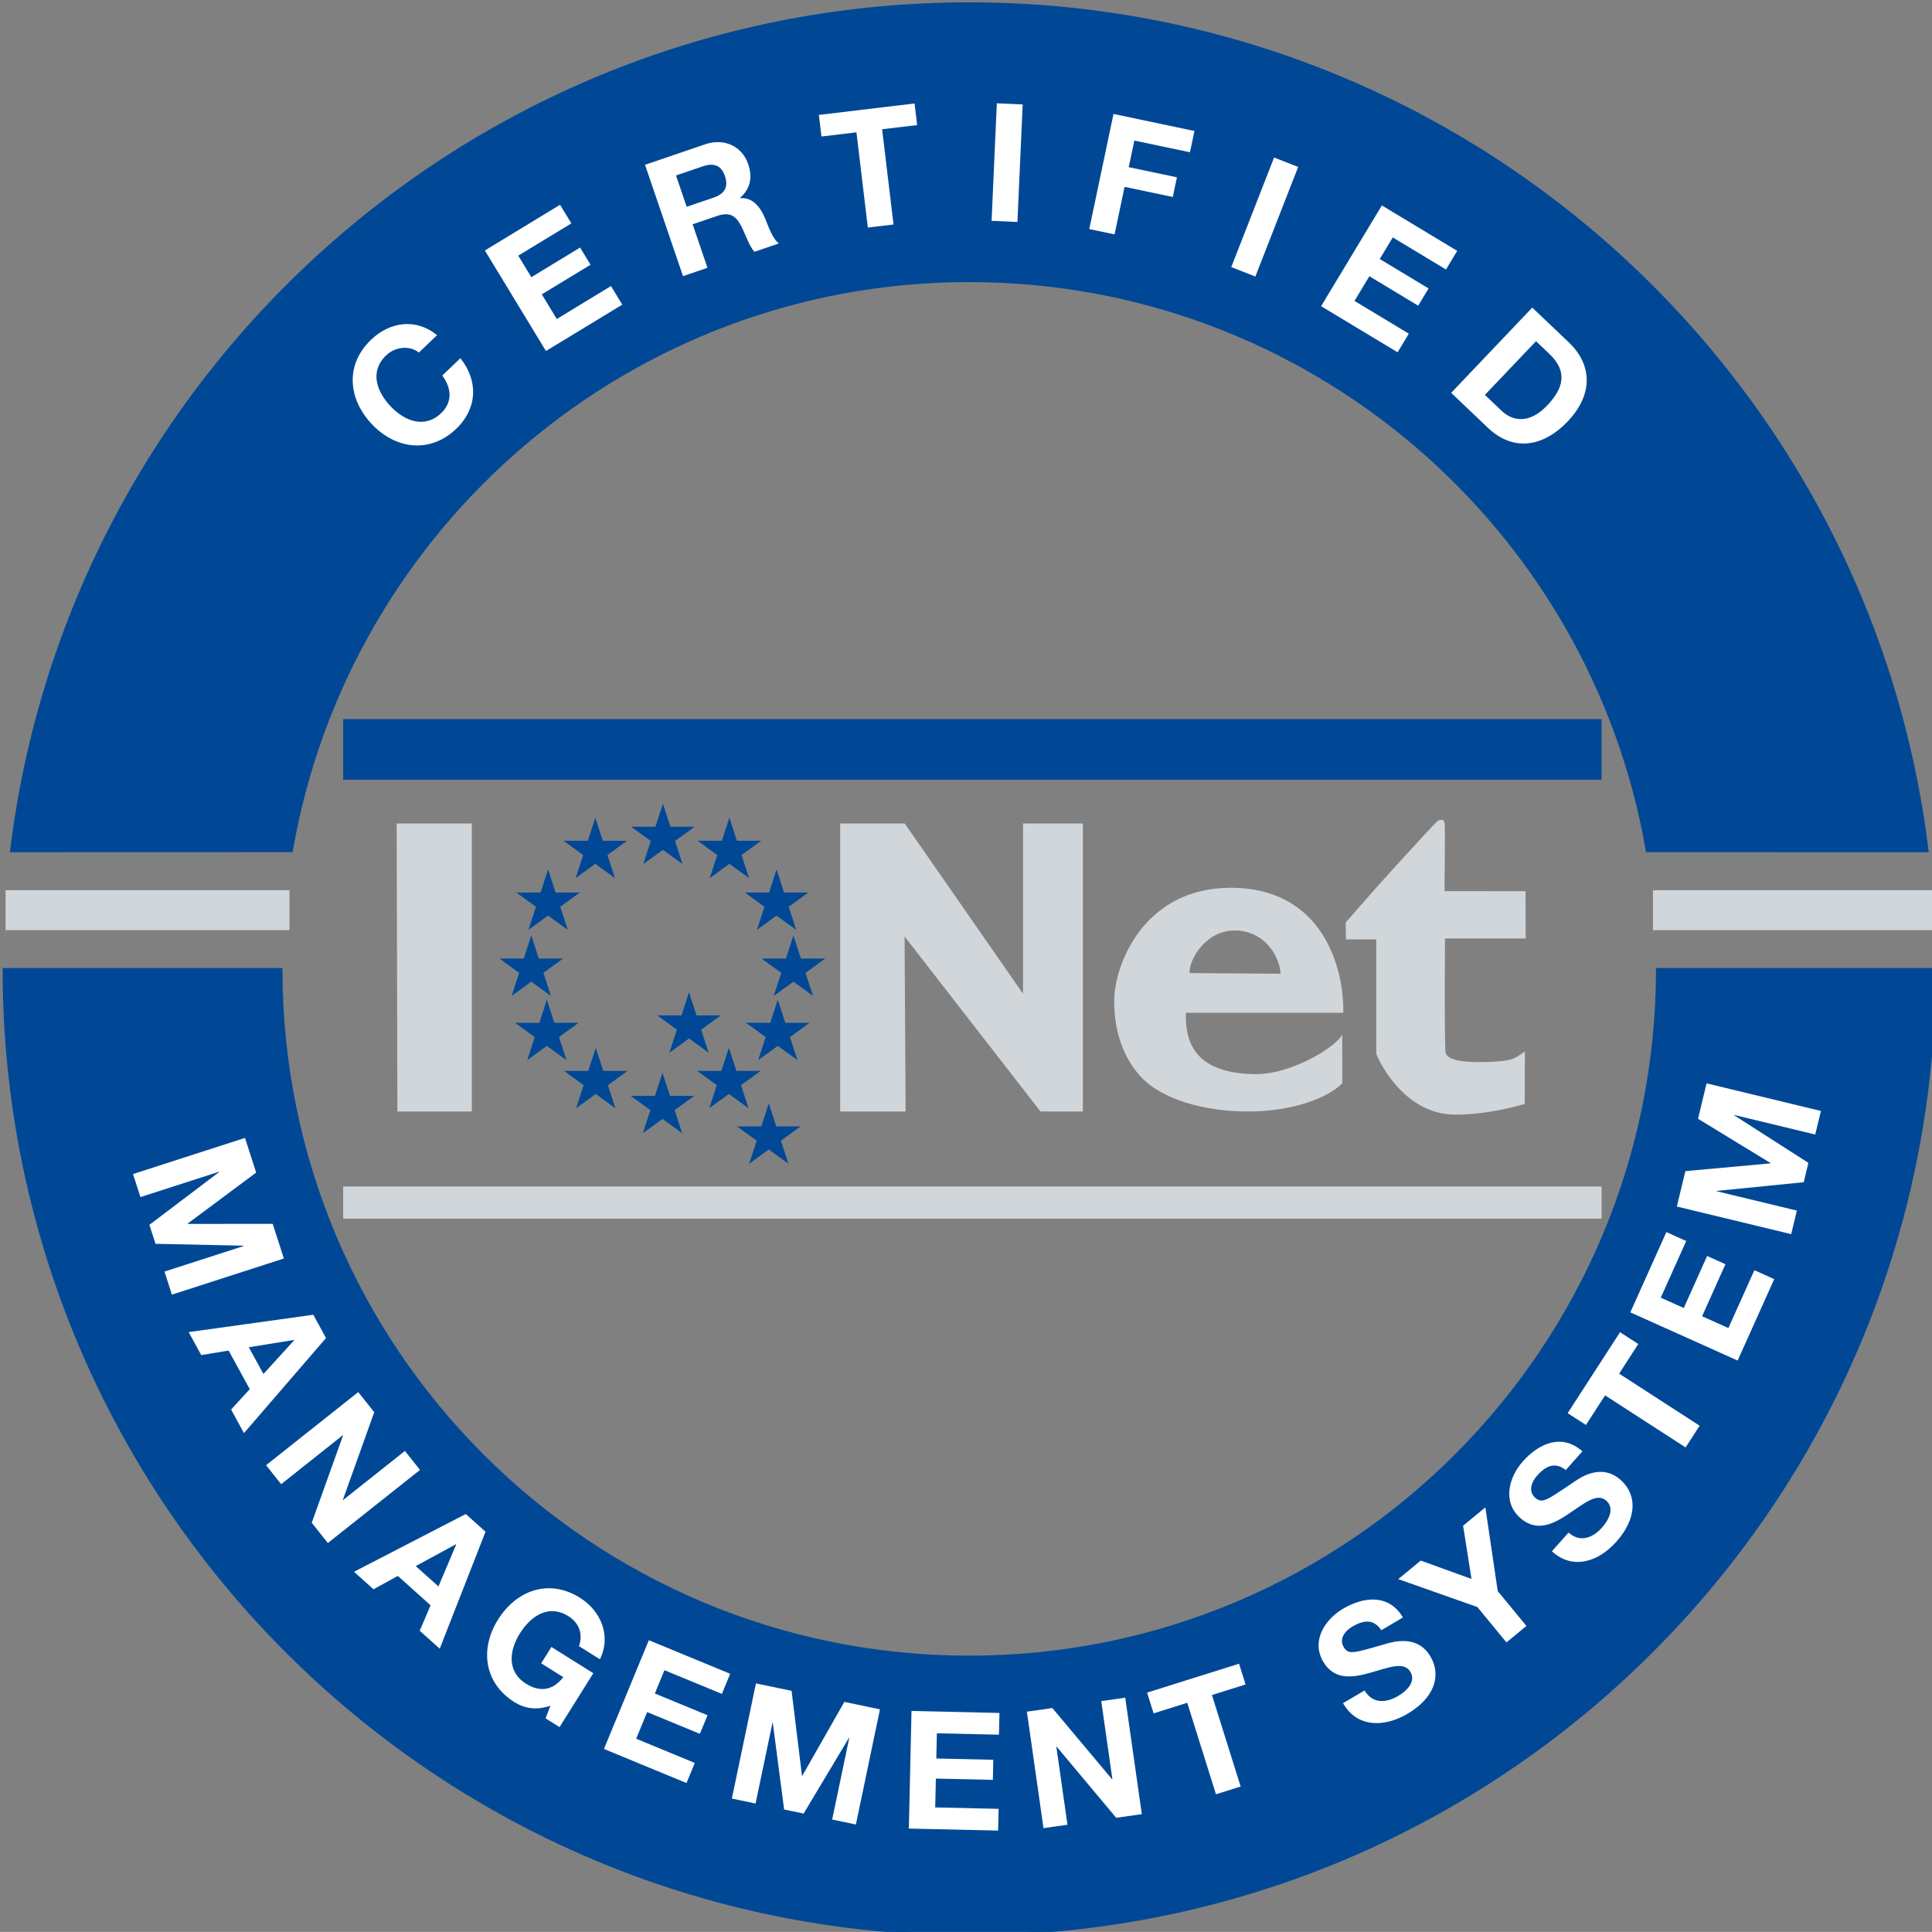<?xml version="1.0" encoding="UTF-8" standalone="no"?>
<!-- Created with Inkscape (http://www.inkscape.org/) -->

<svg
   xmlns:dc="http://purl.org/dc/elements/1.1/"
   xmlns:cc="http://creativecommons.org/ns#"
   xmlns:rdf="http://www.w3.org/1999/02/22-rdf-syntax-ns#"
   xmlns:svg="http://www.w3.org/2000/svg"
   xmlns="http://www.w3.org/2000/svg"
   xmlns:sodipodi="http://sodipodi.sourceforge.net/DTD/sodipodi-0.dtd"
   xmlns:inkscape="http://www.inkscape.org/namespaces/inkscape"
   width="25mm"
   height="24.999mm"
   viewBox="0 0 25 24.999"
   version="1.1"
   id="svg8"
   inkscape:version="0.92.4 (unknown)"
   sodipodi:docname="IQNet.svg">
  <rect x="0" y="0" width="25" height="24.999" fill="#808080" stroke="none"/>
  <defs
     id="defs2">
    <clipPath
       clipPathUnits="userSpaceOnUse"
       id="clipPath118">
      <path
         d="M 0,0 H 595.276 V 841.89 H 0 Z"
         id="path116"
         inkscape:connector-curvature="0" />
    </clipPath>
    <clipPath
       clipPathUnits="userSpaceOnUse"
       id="clipPath190">
      <path
         d="M 0,0 H 595.276 V 841.89 H 0 Z"
         id="path188"
         inkscape:connector-curvature="0" />
    </clipPath>
    <clipPath
       clipPathUnits="userSpaceOnUse"
       id="clipPath218">
      <path
         d="M 0,0 H 595.276 V 841.89 H 0 Z"
         id="path216"
         inkscape:connector-curvature="0" />
    </clipPath>
    <clipPath
       clipPathUnits="userSpaceOnUse"
       id="clipPath234">
      <path
         d="M 0,0 H 595.276 V 841.89 H 0 Z"
         id="path232"
         inkscape:connector-curvature="0" />
    </clipPath>
    <clipPath
       clipPathUnits="userSpaceOnUse"
       id="clipPath266">
      <path
         d="M 0,0 H 595.276 V 841.89 H 0 Z"
         id="path264"
         inkscape:connector-curvature="0" />
    </clipPath>
    <clipPath
       clipPathUnits="userSpaceOnUse"
       id="clipPath294">
      <path
         d="M 0,0 H 595.276 V 841.89 H 0 Z"
         id="path292"
         inkscape:connector-curvature="0" />
    </clipPath>
    <clipPath
       clipPathUnits="userSpaceOnUse"
       id="clipPath326">
      <path
         d="M 0,0 H 595.276 V 841.89 H 0 Z"
         id="path324"
         inkscape:connector-curvature="0" />
    </clipPath>
    <clipPath
       clipPathUnits="userSpaceOnUse"
       id="clipPath342">
      <path
         d="M 0,0 H 595.276 V 841.89 H 0 Z"
         id="path340"
         inkscape:connector-curvature="0" />
    </clipPath>
  </defs>
  <sodipodi:namedview
     id="base"
     pagecolor="#ffffff"
     bordercolor="#666666"
     borderopacity="1.0"
     inkscape:pageopacity="0.0"
     inkscape:pageshadow="2"
     inkscape:zoom="3.959798"
     inkscape:cx="101.40902"
     inkscape:cy="59.022769"
     inkscape:document-units="mm"
     inkscape:current-layer="layer1"
     showgrid="false"
     fit-margin-top="0"
     fit-margin-left="0"
     fit-margin-right="0"
     fit-margin-bottom="0"
     inkscape:window-width="1920"
     inkscape:window-height="1012"
     inkscape:window-x="1920"
     inkscape:window-y="0"
     inkscape:window-maximized="1" />
  <g
     inkscape:label="Layer 1"
     inkscape:groupmode="layer"
     id="layer1"
     transform="translate(164.446,-143.893)">
    <g
       id="g1777"
       transform="matrix(0.353,0,0,-0.353,-218.15,96.813)"
       inkscape:export-xdpi="96"
       inkscape:export-ydpi="96">
      <path
         inkscape:connector-curvature="0"
         id="path96"
         style="fill:#004896;fill-opacity:1;fill-rule:nonzero;stroke:none"
         d="m 164.716,-159.733 h 46.129 v -2.22 h -46.129 z" />
      <path
         inkscape:connector-curvature="0"
         id="path98"
         style="fill:#d1d6da;fill-opacity:1;fill-rule:nonzero;stroke:none"
         d="m 164.716,-176.864 h 46.129 v -1.178 h -46.129 z" />
      <path
         inkscape:connector-curvature="0"
         id="path100"
         style="fill:#d1d6da;fill-opacity:1;fill-rule:nonzero;stroke:none"
         d="m 152.341,-166.004 h 10.407 v -1.463 h -10.407 z" />
      <path
         inkscape:connector-curvature="0"
         id="path102"
         style="fill:#d1d6da;fill-opacity:1;fill-rule:nonzero;stroke:none"
         d="m 212.729,-166.004 h 10.233 v -1.463 h -10.233 z" />
      <g
         transform="translate(166.703,-174.116)"
         id="g104">
        <path
           inkscape:connector-curvature="0"
           id="path106"
           style="fill:#d1d6da;fill-opacity:1;fill-rule:nonzero;stroke:none"
           d="M 0,0 -0.026,10.558 H 2.729 V 0 Z" />
      </g>
      <g
         transform="translate(182.935,-174.116)"
         id="g108">
        <path
           inkscape:connector-curvature="0"
           id="path110"
           style="fill:#d1d6da;fill-opacity:1;fill-rule:nonzero;stroke:none"
           d="m 0,0 v 10.558 h 2.365 l 4.337,-6.24 v 6.24 H 8.896 V 0 H 7.342 L 2.36,6.417 2.398,0 Z" />
      </g>
      <g
         transform="translate(23.964,-233.33)"
         id="g112">
        <g
           clip-path="url(#clipPath118)"
           id="g114">
          <g
             transform="translate(177.374,62.048)"
             id="g120">
            <path
               inkscape:connector-curvature="0"
               id="path122"
               style="fill:#d1d6da;fill-opacity:1;fill-rule:nonzero;stroke:none"
               d="m 0,0 0.003,-1.794 c -0.528,-0.56 -1.875,-1.04 -3.454,-1.04 -1.607,0 -3.222,0.447 -3.994,1.342 -0.609,0.716 -0.914,1.62 -0.914,2.712 0,1.305 1.069,4.127 4.237,4.147 C -0.686,5.389 0.074,2.38 0.039,0.785 H -5.736 C -5.719,0.168 -5.788,-1.448 -3.177,-1.463 -1.794,-1.471 -0.133,-0.394 0,0 M -2.262,2.217 C -2.28,2.821 -2.834,3.816 -3.968,3.802 -4.959,3.79 -5.605,2.809 -5.599,2.24 Z" />
          </g>
          <g
             transform="translate(184.093,67.29)"
             id="g124">
            <path
               inkscape:connector-curvature="0"
               id="path126"
               style="fill:#d1d6da;fill-opacity:1;fill-rule:nonzero;stroke:none"
               d="m 0,0 0.007,-1.734 h -2.959 c 0,0 -0.022,-3.37 0.012,-4.01 0.009,-0.159 -0.164,-0.58 1.592,-0.514 0.913,0.035 0.925,0.119 1.325,0.382 l -0.006,-1.925 c -0.718,-0.202 -1.656,-0.395 -2.565,-0.389 -1.959,0.013 -2.879,2.183 -2.879,2.24 -0.001,0.001 0,4.182 0,4.182 h -1.109 l -0.011,0.617 c 0,0 0.916,1.066 1.851,2.091 0.59,0.647 1.478,1.616 1.497,1.611 0.067,0.073 0.279,0.122 0.278,-0.068 0.029,-0.008 -0.003,-2.48 -0.003,-2.48 z" />
          </g>
        </g>
      </g>
      <g
         transform="translate(172.902,-172.233)"
         id="g128">
        <path
           inkscape:connector-curvature="0"
           id="path130"
           style="fill:#004896;fill-opacity:1;fill-rule:nonzero;stroke:none"
           d="M 0,0 -0.72,0.523 -1.44,0 l 0.275,0.846 -0.72,0.523 h 0.89 L -0.72,2.216 -0.445,1.37 0.445,1.369 -0.275,0.846 Z" />
      </g>
      <g
         transform="translate(172.331,-169.879)"
         id="g132">
        <path
           inkscape:connector-curvature="0"
           id="path134"
           style="fill:#004896;fill-opacity:1;fill-rule:nonzero;stroke:none"
           d="M 0,0 -0.72,0.523 -1.44,0 -1.165,0.846 -1.885,1.37 h 0.89 L -0.72,2.216 -0.445,1.37 h 0.89 l -0.72,-0.524 z" />
      </g>
      <g
         transform="translate(172.948,-167.457)"
         id="g136">
        <path
           inkscape:connector-curvature="0"
           id="path138"
           style="fill:#004896;fill-opacity:1;fill-rule:nonzero;stroke:none"
           d="M 0,0 -0.72,0.523 -1.44,0 l 0.275,0.846 -0.72,0.523 h 0.89 l 0.275,0.847 0.275,-0.847 h 0.89 l -0.72,-0.523 z" />
      </g>
      <g
         transform="translate(174.678,-165.56)"
         id="g140">
        <path
           inkscape:connector-curvature="0"
           id="path142"
           style="fill:#004896;fill-opacity:1;fill-rule:nonzero;stroke:none"
           d="M 0,0 -0.72,0.523 -1.44,0 l 0.275,0.846 -0.72,0.523 h 0.89 l 0.275,0.847 0.275,-0.847 h 0.89 l -0.72,-0.523 z" />
      </g>
      <g
         transform="translate(177.156,-165.046)"
         id="g144">
        <path
           inkscape:connector-curvature="0"
           id="path146"
           style="fill:#004896;fill-opacity:1;fill-rule:nonzero;stroke:none"
           d="M 0,0 -0.72,0.523 -1.44,0 l 0.275,0.846 -0.72,0.523 h 0.89 L -0.72,2.216 -0.445,1.37 0.445,1.369 -0.275,0.846 Z" />
      </g>
      <g
         transform="translate(174.695,-173.996)"
         id="g148">
        <path
           inkscape:connector-curvature="0"
           id="path150"
           style="fill:#004896;fill-opacity:1;fill-rule:nonzero;stroke:none"
           d="M 0,0 -0.72,0.523 -1.44,0 l 0.275,0.846 -0.72,0.523 h 0.89 l 0.275,0.847 0.275,-0.847 h 0.89 l -0.72,-0.523 z" />
      </g>
      <g
         transform="translate(177.141,-174.911)"
         id="g152">
        <path
           inkscape:connector-curvature="0"
           id="path154"
           style="fill:#004896;fill-opacity:1;fill-rule:nonzero;stroke:none"
           d="M 0,0 -0.72,0.523 -1.44,0 l 0.275,0.846 -0.72,0.523 h 0.89 l 0.275,0.847 0.275,-0.847 h 0.89 l -0.72,-0.523 z" />
      </g>
      <g
         transform="translate(179.928,-172.233)"
         id="g156">
        <path
           inkscape:connector-curvature="0"
           id="path158"
           style="fill:#004896;fill-opacity:1;fill-rule:nonzero;stroke:none"
           d="M 0,0 0.72,0.523 1.44,0 1.165,0.846 1.885,1.369 H 0.995 L 0.72,2.216 0.445,1.37 -0.445,1.369 0.275,0.846 Z" />
      </g>
      <g
         transform="translate(180.5,-169.879)"
         id="g160">
        <path
           inkscape:connector-curvature="0"
           id="path162"
           style="fill:#004896;fill-opacity:1;fill-rule:nonzero;stroke:none"
           d="M 0,0 0.72,0.523 1.44,0 1.165,0.846 1.885,1.37 H 0.995 L 0.72,2.216 0.445,1.37 h -0.89 l 0.72,-0.524 z" />
      </g>
      <g
         transform="translate(179.883,-167.457)"
         id="g164">
        <path
           inkscape:connector-curvature="0"
           id="path166"
           style="fill:#004896;fill-opacity:1;fill-rule:nonzero;stroke:none"
           d="M 0,0 0.72,0.523 1.44,0 1.165,0.846 1.885,1.369 H 0.995 L 0.72,2.216 0.445,1.369 h -0.89 l 0.72,-0.523 z" />
      </g>
      <g
         transform="translate(178.153,-165.56)"
         id="g168">
        <path
           inkscape:connector-curvature="0"
           id="path170"
           style="fill:#004896;fill-opacity:1;fill-rule:nonzero;stroke:none"
           d="M 0,0 0.72,0.523 1.44,0 1.165,0.846 1.885,1.369 H 0.995 L 0.72,2.216 0.445,1.369 h -0.89 l 0.72,-0.523 z" />
      </g>
      <g
         transform="translate(178.135,-173.996)"
         id="g172">
        <path
           inkscape:connector-curvature="0"
           id="path174"
           style="fill:#004896;fill-opacity:1;fill-rule:nonzero;stroke:none"
           d="M 0,0 0.72,0.523 1.44,0 1.165,0.846 1.885,1.369 H 0.995 L 0.72,2.216 0.445,1.369 h -0.89 l 0.72,-0.523 z" />
      </g>
      <g
         transform="translate(176.673,-171.962)"
         id="g176">
        <path
           inkscape:connector-curvature="0"
           id="path178"
           style="fill:#004896;fill-opacity:1;fill-rule:nonzero;stroke:none"
           d="M 0,0 0.72,0.523 1.44,0 1.165,0.846 1.885,1.369 H 0.995 L 0.72,2.216 0.445,1.369 h -0.89 l 0.72,-0.523 z" />
      </g>
      <g
         transform="translate(179.598,-176.031)"
         id="g180">
        <path
           inkscape:connector-curvature="0"
           id="path182"
           style="fill:#004896;fill-opacity:1;fill-rule:nonzero;stroke:none"
           d="M 0,0 0.72,0.523 1.44,0 1.165,0.846 1.885,1.37 H 0.995 L 0.72,2.216 0.445,1.37 h -0.89 l 0.72,-0.524 z" />
      </g>
      <g
         transform="translate(23.964,-233.33)"
         id="g184">
        <g
           clip-path="url(#clipPath190)"
           id="g186">
          <g
             transform="translate(138.867,68.759)"
             id="g192">
            <path
               inkscape:connector-curvature="0"
               id="path194"
               style="fill:#004896;fill-opacity:1;fill-rule:nonzero;stroke:none"
               d="m 0,0 c 2.045,11.868 12.378,20.897 24.832,20.897 12.455,0 22.8,-9.03 24.844,-20.899 L 59.965,-0.003 C 57.84,17.51 42.921,31.077 24.832,31.077 6.742,31.077 -8.165,17.51 -10.29,-0.003 Z" />
          </g>
          <g
             transform="translate(138.867,68.759)"
             id="g196">
            <path
               inkscape:connector-curvature="0"
               id="path198"
               style="fill:none;stroke:#004896;stroke-width:0.075;stroke-linecap:butt;stroke-linejoin:miter;stroke-miterlimit:3.864;stroke-dasharray:none;stroke-opacity:1"
               d="m 0,0 c 2.045,11.868 12.378,20.897 24.832,20.897 12.455,0 22.8,-9.03 24.844,-20.899 L 59.965,-0.003 C 57.84,17.51 42.921,31.077 24.832,31.077 6.742,31.077 -8.165,17.51 -10.29,-0.003 Z" />
          </g>
          <g
             transform="translate(188.914,64.437)"
             id="g200">
            <path
               inkscape:connector-curvature="0"
               id="path202"
               style="fill:#004896;fill-opacity:1;fill-rule:nonzero;stroke:none"
               d="m 0,0 c 0,-13.921 -11.292,-25.207 -25.215,-25.207 -13.924,0 -25.211,11.286 -25.211,25.207 h -10.183 c 0,-19.544 15.846,-35.388 35.394,-35.388 19.547,0 35.397,15.844 35.397,35.388 z" />
          </g>
          <g
             transform="translate(188.914,64.437)"
             id="g204">
            <path
               inkscape:connector-curvature="0"
               id="path206"
               style="fill:none;stroke:#004896;stroke-width:0.075;stroke-linecap:butt;stroke-linejoin:miter;stroke-miterlimit:3.864;stroke-dasharray:none;stroke-opacity:1"
               d="m 0,0 c 0,-13.921 -11.292,-25.207 -25.215,-25.207 -13.924,0 -25.211,11.286 -25.211,25.207 h -10.183 c 0,-19.544 15.846,-35.388 35.394,-35.388 19.547,0 35.397,15.844 35.397,35.388 z" />
          </g>
        </g>
      </g>
      <g
         transform="translate(180.525,-198.843)"
         id="g208">
        <path
           inkscape:connector-curvature="0"
           id="path210"
           style="fill:#ffffff;fill-opacity:1;fill-rule:nonzero;stroke:none"
           d="M 0,0 -0.124,1.727 Z" />
      </g>
      <g
         transform="translate(23.964,-233.33)"
         id="g212">
        <g
           clip-path="url(#clipPath218)"
           id="g214">
          <g
             transform="translate(143.528,87.036)"
             id="g220">
            <path
               inkscape:connector-curvature="0"
               id="path222"
               style="fill:#ffffff;fill-opacity:1;fill-rule:nonzero;stroke:none"
               d="m 0,0 c -0.34,0.268 -0.863,0.219 -1.203,-0.106 -0.615,-0.589 -0.345,-1.334 0.178,-1.879 0.497,-0.519 1.229,-0.822 1.844,-0.233 0.419,0.401 0.379,0.915 0.038,1.375 L 1.52,-0.208 C 2.194,-1.051 2.134,-2.062 1.371,-2.793 0.407,-3.717 -0.85,-3.54 -1.71,-2.641 c -0.886,0.924 -1.008,2.187 -0.044,3.11 0.685,0.656 1.645,0.806 2.417,0.166 z" />
          </g>
        </g>
      </g>
      <g
         transform="translate(169.91,-142.553)"
         id="g224">
        <path
           inkscape:connector-curvature="0"
           id="path226"
           style="fill:#ffffff;fill-opacity:1;fill-rule:nonzero;stroke:none"
           d="M 0,0 2.756,1.675 3.17,0.993 1.224,-0.189 l 0.48,-0.79 1.786,1.086 0.383,-0.63 -1.786,-1.085 0.549,-0.904 1.987,1.208 0.414,-0.681 -2.798,-1.7 z" />
      </g>
      <g
         transform="translate(23.964,-233.33)"
         id="g228">
        <g
           clip-path="url(#clipPath234)"
           id="g230">
          <g
             transform="translate(151.817,93.918)"
             id="g236">
            <path
               inkscape:connector-curvature="0"
               id="path238"
               style="fill:#ffffff;fill-opacity:1;fill-rule:nonzero;stroke:none"
               d="M 0,0 2.201,0.75 C 2.932,1 3.569,0.649 3.779,0.032 3.943,-0.449 3.872,-0.875 3.482,-1.212 l 0.004,-0.011 c 0.479,0.036 0.751,-0.35 0.92,-0.752 0.105,-0.252 0.263,-0.734 0.501,-0.908 L 4.01,-3.189 C 3.813,-2.969 3.691,-2.57 3.534,-2.26 3.325,-1.853 3.094,-1.721 2.643,-1.875 L 1.745,-2.181 2.289,-3.776 1.392,-4.081 Z m 1.527,-1.54 0.983,0.335 c 0.4,0.136 0.559,0.382 0.419,0.794 -0.135,0.394 -0.41,0.491 -0.811,0.355 L 1.135,-0.391 Z" />
          </g>
        </g>
      </g>
      <g
         transform="translate(183.531,-138.222)"
         id="g240">
        <path
           inkscape:connector-curvature="0"
           id="path242"
           style="fill:#ffffff;fill-opacity:1;fill-rule:nonzero;stroke:none"
           d="M 0,0 -1.283,-0.153 -1.378,0.638 2.13,1.058 2.225,0.266 0.941,0.113 1.359,-3.378 0.417,-3.49 Z" />
      </g>
      <g
         transform="translate(188.677,-137.158)"
         id="g244">
        <path
           inkscape:connector-curvature="0"
           id="path246"
           style="fill:#ffffff;fill-opacity:1;fill-rule:nonzero;stroke:none"
           d="M 0,0 0.947,-0.042 0.755,-4.35 -0.192,-4.308 Z" />
      </g>
      <g
         transform="translate(192.954,-137.548)"
         id="g248">
        <path
           inkscape:connector-curvature="0"
           id="path250"
           style="fill:#ffffff;fill-opacity:1;fill-rule:nonzero;stroke:none"
           d="M 0,0 2.967,-0.625 2.803,-1.405 0.764,-0.976 0.558,-1.951 2.325,-2.323 2.173,-3.044 0.406,-2.672 0.039,-4.415 -0.889,-4.22 Z" />
      </g>
      <g
         transform="translate(198.84,-139.146)"
         id="g252">
        <path
           inkscape:connector-curvature="0"
           id="path254"
           style="fill:#ffffff;fill-opacity:1;fill-rule:nonzero;stroke:none"
           d="m 0,0 0.883,-0.345 -1.569,-4.017 -0.883,0.346 z" />
      </g>
      <g
         transform="translate(202.791,-140.902)"
         id="g256">
        <path
           inkscape:connector-curvature="0"
           id="path258"
           style="fill:#ffffff;fill-opacity:1;fill-rule:nonzero;stroke:none"
           d="M 0,0 2.762,-1.665 2.35,-2.348 0.4,-1.172 -0.077,-1.964 1.712,-3.043 1.332,-3.674 -0.458,-2.595 -1.003,-3.5 0.988,-4.701 0.577,-5.383 l -2.804,1.69 z" />
      </g>
      <g
         transform="translate(23.964,-233.33)"
         id="g260">
        <g
           clip-path="url(#clipPath266)"
           id="g262">
          <g
             transform="translate(184.34,88.683)"
             id="g268">
            <path
               inkscape:connector-curvature="0"
               id="path270"
               style="fill:#ffffff;fill-opacity:1;fill-rule:nonzero;stroke:none"
               d="M 0,0 1.348,-1.282 C 2.157,-2.052 2.283,-3.139 1.296,-4.176 0.434,-5.081 -0.67,-5.314 -1.624,-4.407 l -1.348,1.282 z m -1.736,-3.2 0.613,-0.583 c 0.398,-0.379 1.012,-0.496 1.67,0.195 0.599,0.63 0.763,1.241 0.081,1.891 l -0.49,0.466 z" />
          </g>
        </g>
      </g>
      <g
         transform="translate(161.116,-175.084)"
         id="g272">
        <path
           inkscape:connector-curvature="0"
           id="path274"
           style="fill:#ffffff;fill-opacity:1;fill-rule:nonzero;stroke:none"
           d="m 0,0 0.41,-1.271 -2.513,-1.87 0.004,-0.011 3.115,0.002 0.41,-1.27 -4.104,-1.324 -0.273,0.845 2.909,0.938 -0.004,0.011 -3.233,0.068 -0.224,0.696 2.555,1.935 -0.004,0.011 -2.88,-0.929 -0.272,0.845 z" />
      </g>
      <g
         transform="translate(163.62,-181.566)"
         id="g276">
        <path
           inkscape:connector-curvature="0"
           id="path278"
           style="fill:#ffffff;fill-opacity:1;fill-rule:nonzero;stroke:none"
           d="m 0,0 0.467,-0.853 -3.008,-3.486 -0.472,0.864 0.685,0.747 -0.775,1.415 -1.004,-0.165 -0.461,0.842 z m -2.364,-1.191 0.537,-0.98 1.127,1.237 -0.006,0.01 z" />
      </g>
      <g
         transform="translate(165.268,-184.401)"
         id="g280">
        <path
           inkscape:connector-curvature="0"
           id="path282"
           style="fill:#ffffff;fill-opacity:1;fill-rule:nonzero;stroke:none"
           d="m 0,0 0.586,-0.738 -1.148,-3.208 0.008,-0.01 2.266,1.799 0.552,-0.696 -3.378,-2.68 -0.59,0.743 1.147,3.199 -0.008,0.01 -2.261,-1.795 -0.552,0.696 z" />
      </g>
      <g
         transform="translate(169.21,-188.871)"
         id="g284">
        <path
           inkscape:connector-curvature="0"
           id="path286"
           style="fill:#ffffff;fill-opacity:1;fill-rule:nonzero;stroke:none"
           d="m 0,0 0.724,-0.649 -1.679,-4.287 -0.733,0.657 0.398,0.933 -1.2,1.077 -0.893,-0.489 -0.715,0.641 z m -1.834,-1.909 0.832,-0.746 0.652,1.541 -0.009,0.008 z" />
      </g>
      <g
         transform="translate(23.964,-233.33)"
         id="g288">
        <g
           clip-path="url(#clipPath294)"
           id="g290">
          <g
             transform="translate(148.349,37.435)"
             id="g296">
            <path
               inkscape:connector-curvature="0"
               id="path298"
               style="fill:#ffffff;fill-opacity:1;fill-rule:nonzero;stroke:none"
               d="m 0,0 c -0.509,-0.187 -0.964,-0.094 -1.317,0.127 -1.131,0.709 -1.267,1.971 -0.606,3.025 0.68,1.085 1.874,1.512 3.005,0.803 C 1.829,3.487 2.247,2.583 1.814,1.7 L 1.047,2.181 C 1.208,2.643 1.037,3.042 0.659,3.279 -0.063,3.732 -0.719,3.288 -1.12,2.648 -1.502,2.039 -1.615,1.255 -0.894,0.803 -0.372,0.475 0.106,0.568 0.47,1.045 L -0.339,1.552 0.037,2.151 1.572,1.188 0.334,-0.787 -0.178,-0.466 Z" />
          </g>
        </g>
      </g>
      <g
         transform="translate(175.921,-193.497)"
         id="g300">
        <path
           inkscape:connector-curvature="0"
           id="path302"
           style="fill:#ffffff;fill-opacity:1;fill-rule:nonzero;stroke:none"
           d="M 0,0 2.981,-1.23 2.677,-1.967 0.572,-1.099 0.22,-1.953 2.151,-2.75 1.87,-3.431 -0.062,-2.634 -0.465,-3.611 1.684,-4.498 1.38,-5.235 -1.646,-3.986 Z" />
      </g>
      <g
         transform="translate(179.847,-195.08)"
         id="g304">
        <path
           inkscape:connector-curvature="0"
           id="path306"
           style="fill:#ffffff;fill-opacity:1;fill-rule:nonzero;stroke:none"
           d="m 0,0 1.306,-0.273 0.381,-3.11 0.012,-0.002 1.541,2.707 1.306,-0.273 -0.883,-4.221 -0.869,0.182 0.626,2.991 -0.012,0.003 -1.66,-2.775 -0.715,0.149 -0.416,3.178 -0.011,0.003 -0.62,-2.962 -0.869,0.182 z" />
      </g>
      <g
         transform="translate(185.549,-196.09)"
         id="g308">
        <path
           inkscape:connector-curvature="0"
           id="path310"
           style="fill:#ffffff;fill-opacity:1;fill-rule:nonzero;stroke:none"
           d="M 0,0 3.224,-0.073 3.206,-0.87 0.93,-0.819 0.909,-1.742 2.998,-1.79 2.982,-2.526 0.893,-2.479 0.869,-3.536 3.193,-3.588 3.175,-4.385 -0.097,-4.311 Z" />
      </g>
      <g
         transform="translate(189.779,-196.116)"
         id="g312">
        <path
           inkscape:connector-curvature="0"
           id="path314"
           style="fill:#ffffff;fill-opacity:1;fill-rule:nonzero;stroke:none"
           d="M 0,0 0.933,0.133 3.122,-2.478 3.134,-2.476 2.726,0.388 3.605,0.513 4.213,-3.756 3.274,-3.89 1.092,-1.284 1.08,-1.286 1.487,-4.144 0.608,-4.269 Z" />
      </g>
      <g
         transform="translate(195.657,-195.79)"
         id="g316">
        <path
           inkscape:connector-curvature="0"
           id="path318"
           style="fill:#ffffff;fill-opacity:1;fill-rule:nonzero;stroke:none"
           d="M 0,0 -1.233,-0.387 -1.472,0.373 1.899,1.432 2.138,0.671 0.905,0.284 1.958,-3.07 1.053,-3.354 Z" />
      </g>
      <g
         transform="translate(23.964,-233.33)"
         id="g320">
        <g
           clip-path="url(#clipPath326)"
           id="g322">
          <g
             transform="translate(178.194,37.991)"
             id="g328">
            <path
               inkscape:connector-curvature="0"
               id="path330"
               style="fill:#ffffff;fill-opacity:1;fill-rule:nonzero;stroke:none"
               d="M 0,0 C 0.291,-0.495 0.789,-0.461 1.227,-0.204 1.513,-0.036 1.902,0.305 1.678,0.685 1.443,1.086 0.846,0.826 0.213,0.651 -0.424,0.472 -1.107,0.358 -1.517,1.056 -1.964,1.816 -1.459,2.603 -0.788,2.998 -0.012,3.454 0.9,3.534 1.405,2.675 L 0.614,2.21 C 0.325,2.643 -0.06,2.571 -0.451,2.341 -0.711,2.188 -0.949,1.901 -0.765,1.589 -0.597,1.302 -0.399,1.37 0.674,1.678 0.985,1.77 1.919,2.087 2.415,1.244 2.815,0.562 2.579,-0.264 1.569,-0.857 0.746,-1.341 -0.263,-1.388 -0.791,-0.465 Z" />
          </g>
        </g>
      </g>
      <g
         transform="translate(206.291,-192.28)"
         id="g332">
        <path
           inkscape:connector-curvature="0"
           id="path334"
           style="fill:#ffffff;fill-opacity:1;fill-rule:nonzero;stroke:none"
           d="M 0,0 -2.9,1.023 -2.075,1.703 -0.214,1.029 -0.522,2.981 0.294,3.653 0.747,0.584 1.799,-0.693 1.067,-1.296 Z" />
      </g>
      <g
         transform="translate(23.964,-233.33)"
         id="g336">
        <g
           clip-path="url(#clipPath342)"
           id="g338">
          <g
             transform="translate(185.669,43.779)"
             id="g344">
            <path
               inkscape:connector-curvature="0"
               id="path346"
               style="fill:#ffffff;fill-opacity:1;fill-rule:nonzero;stroke:none"
               d="M 0,0 C 0.429,-0.38 0.893,-0.194 1.229,0.185 1.45,0.434 1.714,0.878 1.384,1.17 1.036,1.479 0.549,1.047 0.002,0.685 -0.55,0.318 -1.164,-0.001 -1.769,0.535 c -0.66,0.585 -0.424,1.489 0.093,2.072 0.597,0.674 1.44,1.033 2.185,0.372 L -0.1,2.292 C -0.508,2.614 -0.852,2.426 -1.152,2.087 -1.353,1.861 -1.49,1.515 -1.219,1.274 -0.97,1.054 -0.803,1.18 0.122,1.804 0.389,1.987 1.18,2.578 1.912,1.929 2.504,1.404 2.534,0.546 1.757,-0.331 1.124,-1.045 0.179,-1.401 -0.609,-0.687 Z" />
          </g>
        </g>
      </g>
      <g
         transform="translate(210.974,-184.521)"
         id="g348">
        <path
           inkscape:connector-curvature="0"
           id="path350"
           style="fill:#ffffff;fill-opacity:1;fill-rule:nonzero;stroke:none"
           d="m 0,0 -0.702,-1.085 -0.67,0.433 1.92,2.967 L 1.217,1.882 0.515,0.796 3.466,-1.113 2.951,-1.909 Z" />
      </g>
      <g
         transform="translate(211.899,-181.478)"
         id="g352">
        <path
           inkscape:connector-curvature="0"
           id="path354"
           style="fill:#ffffff;fill-opacity:1;fill-rule:nonzero;stroke:none"
           d="M 0,0 1.322,2.942 2.049,2.615 1.116,0.538 1.959,0.159 2.815,2.066 3.487,1.764 2.631,-0.143 3.595,-0.576 4.548,1.545 5.275,1.218 3.934,-1.767 Z" />
      </g>
      <g
         transform="translate(213.604,-177.599)"
         id="g356">
        <path
           inkscape:connector-curvature="0"
           id="path358"
           style="fill:#ffffff;fill-opacity:1;fill-rule:nonzero;stroke:none"
           d="M 0,0 0.313,1.298 3.432,1.582 3.435,1.594 0.777,3.217 1.09,4.515 5.282,3.503 5.073,2.64 2.102,3.357 2.1,3.345 4.822,1.601 4.651,0.891 1.462,0.573 1.459,0.561 4.4,-0.149 4.192,-1.012 Z" />
      </g>
    </g>
  </g>
</svg>
